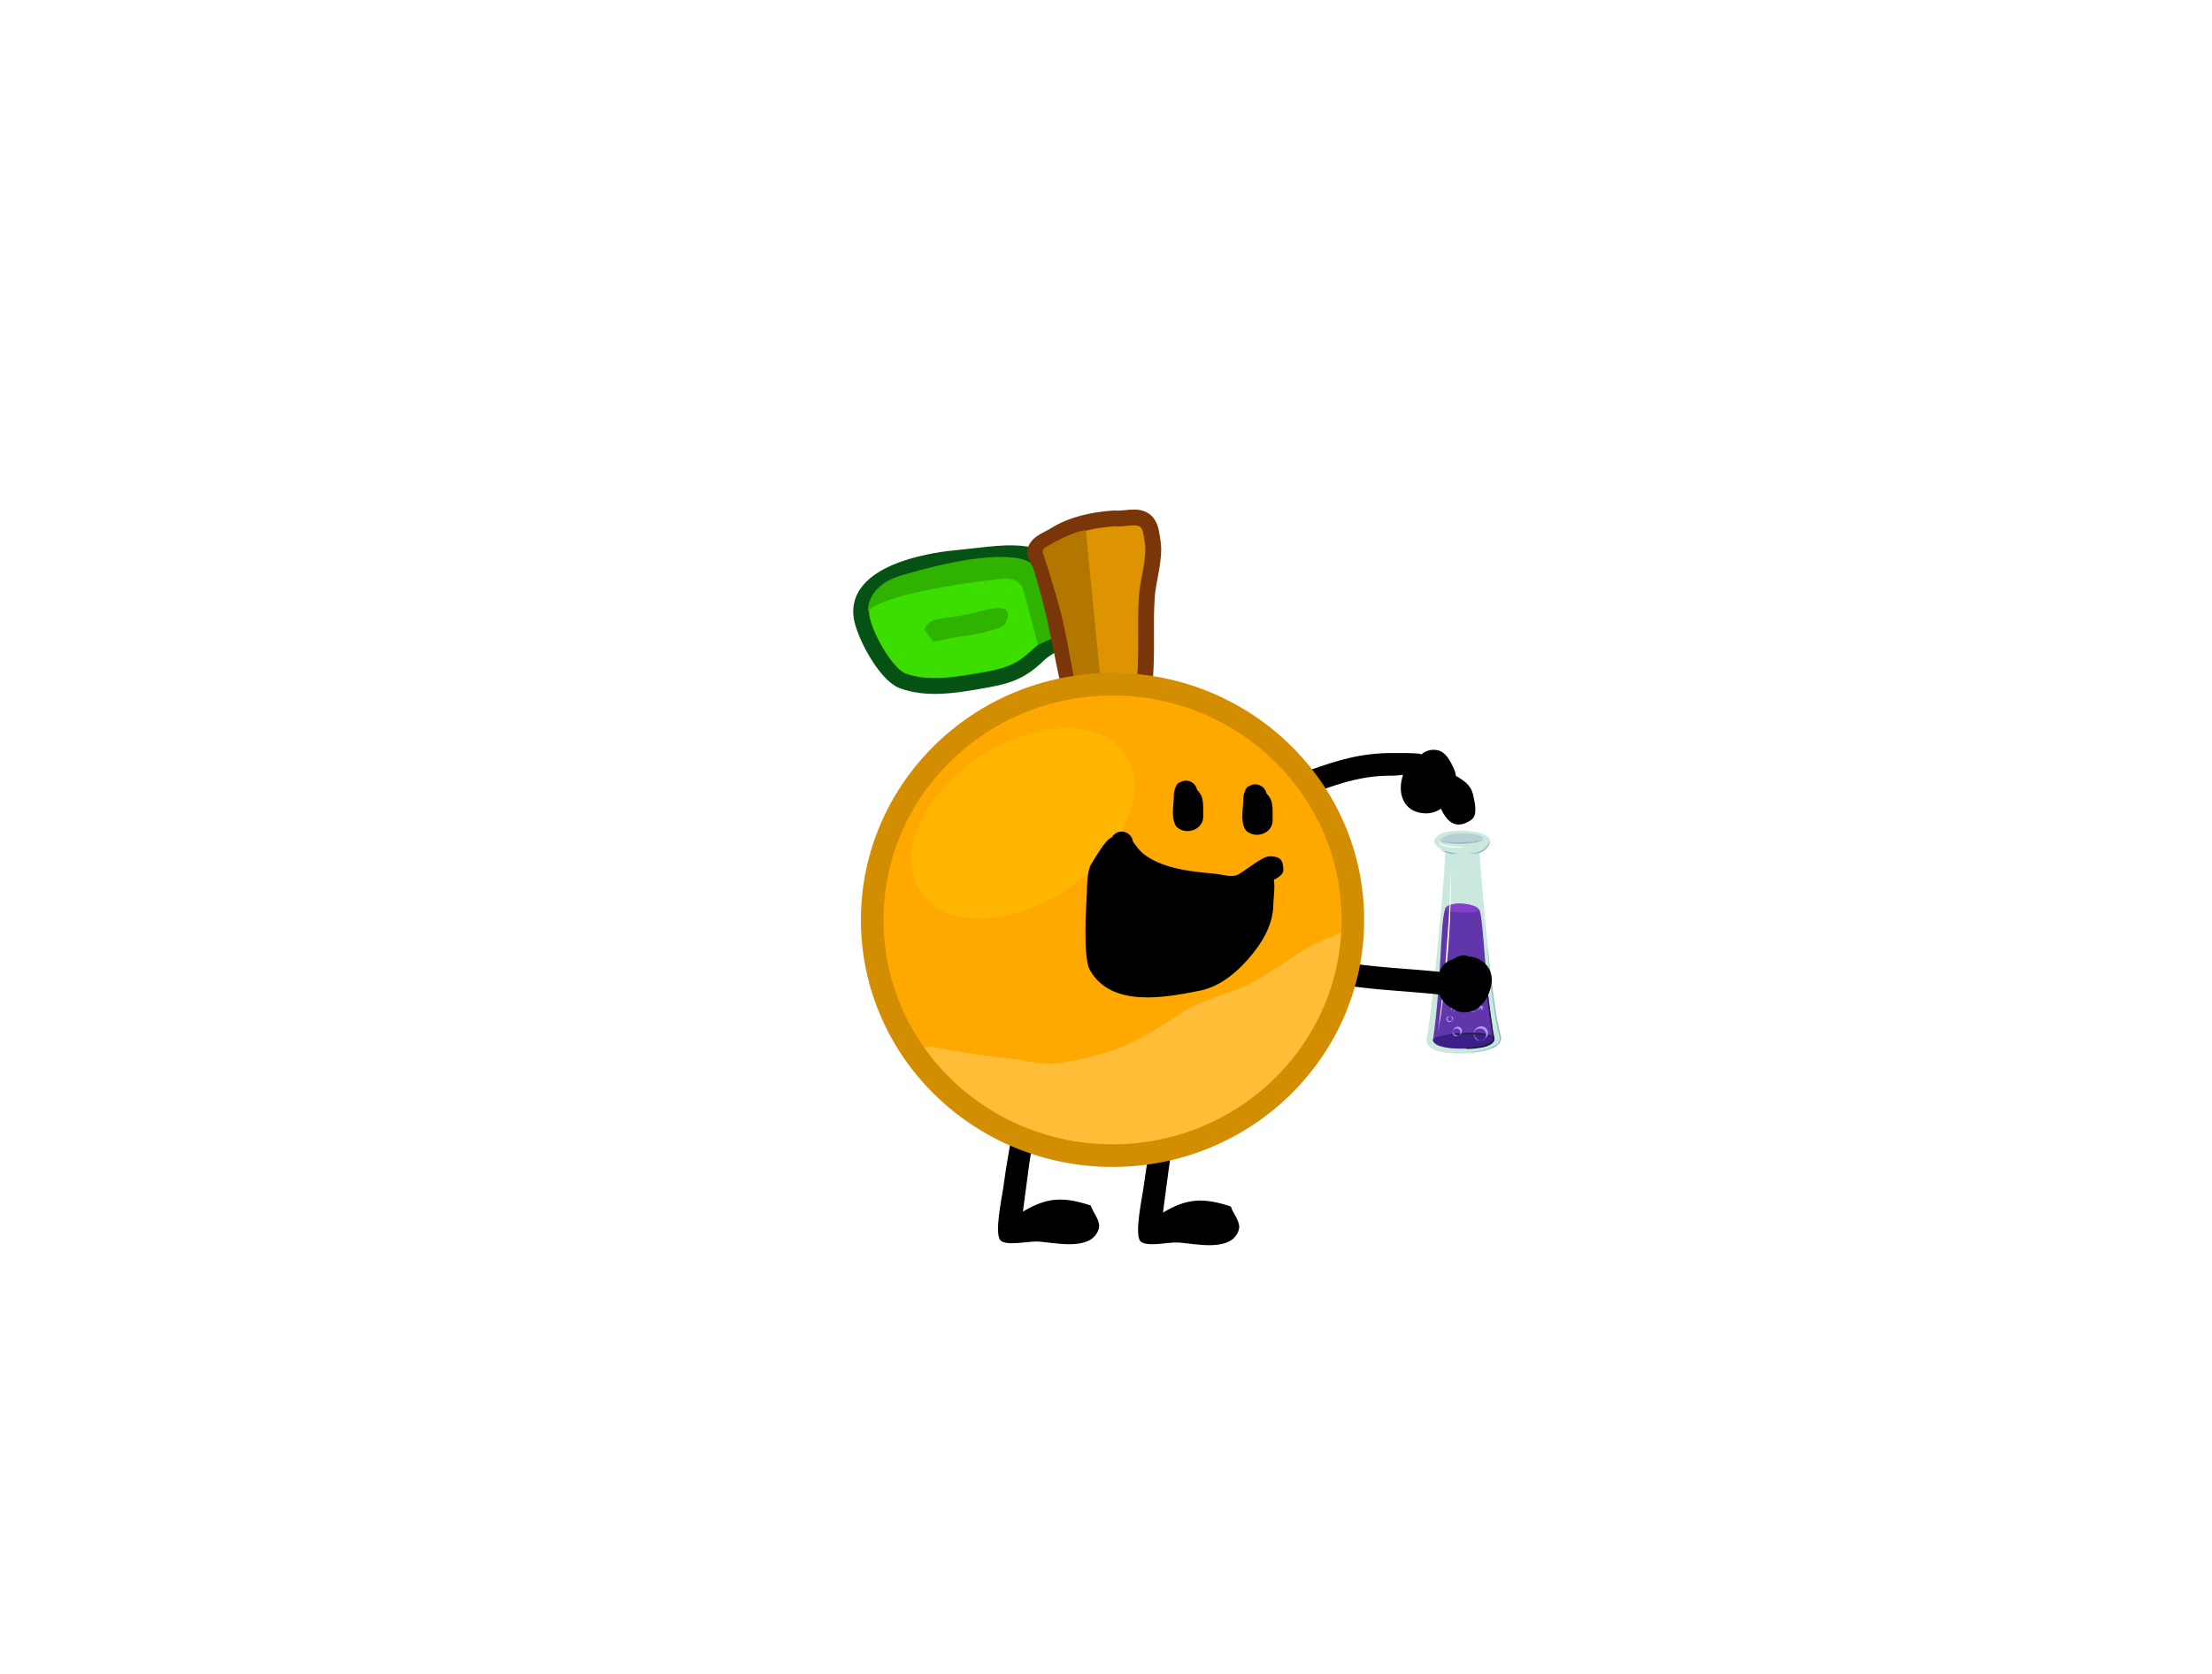 <svg version="1.1" xmlns="http://www.w3.org/2000/svg" xmlns:xlink="http://www.w3.org/1999/xlink" width="489" height="370" viewBox="0,0,489,370"><g transform="translate(5,5.5)"><g data-paper-data="{&quot;isPaintingLayer&quot;:true}" fill-rule="nonzero" stroke-linejoin="miter" stroke-miterlimit="10" stroke-dasharray="" stroke-dashoffset="0" style="mix-blend-mode: normal"><path d="M-5,364.5v-370h489v370z" fill="#ffffff" stroke="none" stroke-width="0" stroke-linecap="butt"/><path d="M320.662,170.233c0.385,1.812 1.085,4.496 -0.446,5.538c-3.606,2.454 -5.503,-0.002 -6.668,-2.48c-1.043,0.691 -2.269,1.083 -3.594,1.018c-4.926,-0.244 -6.125,-4.771 -4.77,-8.503c-0.655,0.046 -1.448,0.173 -2.517,0.17c-6.141,-0.014 -10.784,1.443 -16.479,3.516c0,0 -2.349,0.854 -3.204,-1.495c-0.854,-2.349 1.495,-3.204 1.495,-3.204c6.239,-2.266 11.47,-3.803 18.188,-3.817c1.02,-0.002 5.804,-0.052 6.378,0.229c0.055,0.027 0.108,0.055 0.16,0.084c0.97,-0.811 2.195,-1.244 3.663,-0.922c1.736,0.381 2.771,2.397 3.512,4.012c0.245,0.533 0.404,1.092 0.485,1.66c1.678,0.948 3.332,2.008 3.796,4.193z" fill="#000000" stroke="none" stroke-width="0.5" stroke-linecap="butt"/><g stroke="none" stroke-width="1" stroke-linecap="butt"><path d="M314.513,182.662c0,0 -4.417,-1.656 -1.35,-3.619c3.435,-2.147 16.624,-0.429 8.895,3.926c0,0 2.331,31.777 4.785,40.672c0.859,3.006 -5.828,3.987 -10.367,3.742c-5.46,-0.307 -6.503,-1.84 -6.012,-3.803c0.797,-2.945 3.987,-34.967 4.049,-40.917z" fill="#cae8de"/><path d="M311.814,224.254c1.963,-13.803 1.534,-26.562 2.761,-28.955c0.797,-1.595 6.196,-1.227 7.423,0.307c0.982,1.166 1.534,20.857 3.374,28.403c0.613,2.699 -13.987,3.313 -13.557,0.245z" fill="#6136ab"/><path d="M314.452,195.484c0.123,-1.656 6.687,-1.534 7.545,0.123c-0.061,1.043 -7.668,0.613 -7.545,-0.123z" fill="#8440cc"/><path d="M325.371,224.07c0.429,2.638 -12.637,3.129 -13.557,0.552c-0.184,-0.307 -0.245,-1.227 6.196,-1.656c7.484,-0.491 7.361,1.104 7.361,1.104z" fill="#3d2087"/><path d="M322.856,179.841c0,0.613 -1.84,1.227 -4.601,1.227c-2.761,0 -4.785,-0.245 -4.785,-0.859c0,-0.613 2.024,-1.472 4.846,-1.472c2.822,0 4.54,0.491 4.54,1.104z" fill="#b6cfd1"/><path d="M322.856,179.841c0,0 0,0.061 0,0.123c0,0.061 -0.061,0.184 -0.184,0.245c-0.123,0.061 -0.245,0.184 -0.429,0.245c-0.184,0.061 -0.368,0.123 -0.613,0.184c-0.429,0.123 -0.982,0.184 -1.595,0.245c-0.613,0.061 -1.227,0.061 -1.84,0.123c-0.613,0 -1.227,0 -1.84,-0.061c-0.613,0 -1.104,-0.123 -1.595,-0.184c-0.429,0 -0.797,-0.123 -1.043,-0.245c-0.123,-0.061 -0.184,-0.123 -0.245,-0.245c-0.061,-0.061 0,-0.123 0,-0.123c0,0 0,0.061 0,0.123c0.061,0.061 0.123,0.123 0.245,0.184c0.307,0.123 0.675,0.184 1.104,0.184c0.491,0.061 1.043,0.061 1.595,0.061c0.552,0 1.166,0 1.84,0c0.613,0 1.227,0 1.84,-0.061c0.552,-0.061 1.104,-0.061 1.595,-0.184c0.429,-0.061 0.859,-0.184 1.043,-0.307c0.123,-0.061 0.184,-0.123 0.184,-0.245z" fill="#96b7c4"/><path d="M313.409,182.233c0,0 0.245,0.123 0.552,0.245c0.368,0.061 0.797,0.245 1.288,0.368c0.245,0.061 0.491,0.123 0.675,0.123c0.245,0.061 0.429,0.061 0.613,0.123c0.184,0.061 0.307,0.061 0.429,0.061c0.123,0 0.184,0.061 0.184,0.061c0,0 -0.245,0.061 -0.613,0.061c-0.184,0 -0.429,0 -0.613,0c-0.245,0 -0.491,-0.061 -0.736,-0.123c-0.491,-0.123 -0.982,-0.368 -1.288,-0.552c-0.307,-0.184 -0.491,-0.368 -0.491,-0.368z" fill="#96b7c4"/><path d="M324.389,180.454c0,0 0,0.368 -0.245,0.859c-0.123,0.245 -0.307,0.552 -0.552,0.797c-0.245,0.245 -0.552,0.491 -0.859,0.675c-0.307,0.184 -0.675,0.307 -0.982,0.368c-0.184,0.061 -0.307,0.061 -0.491,0.061c-0.184,0 -0.307,0 -0.429,0c-0.245,0.061 -0.491,0 -0.675,0c-0.184,0 -0.245,0 -0.245,0c0,0 0.061,0 0.245,-0.061c0.184,0 0.368,-0.061 0.613,-0.061c0.123,0 0.245,-0.061 0.429,-0.061c0.123,-0.061 0.307,-0.061 0.429,-0.123c0.184,-0.061 0.307,-0.123 0.491,-0.184c0.184,-0.061 0.307,-0.123 0.491,-0.245c0.123,-0.123 0.307,-0.184 0.429,-0.307c0.123,-0.123 0.245,-0.184 0.368,-0.307c0.245,-0.245 0.429,-0.429 0.552,-0.675c0.307,-0.368 0.429,-0.736 0.429,-0.736z" fill="#96b7c4"/><path d="M313.225,180.209c0,0 -0.061,0.061 -0.061,0.245c0,0.061 0,0.184 0.061,0.245c0.061,0.123 0.184,0.184 0.307,0.245c0.123,0.123 0.245,0.184 0.368,0.245c0.123,0.061 0.307,0.061 0.491,0.123c0.368,0.061 0.736,0.123 1.104,0.184c0.184,0.061 0.368,0.061 0.552,0.061c0.184,0 0.368,0.061 0.552,0.061c0.368,0 0.736,0.061 0.982,0.061c0.613,0.061 0.982,0.061 0.982,0.061c0,0 -0.245,0.061 -0.859,0.123c-0.307,0 -0.675,0 -1.043,0c-0.184,0 -0.368,0 -0.552,0c-0.184,-0.061 -0.429,-0.061 -0.613,-0.061c-0.368,-0.061 -0.797,-0.123 -1.166,-0.245c-0.184,-0.061 -0.368,-0.123 -0.491,-0.184c-0.184,-0.061 -0.307,-0.184 -0.429,-0.245c-0.123,-0.123 -0.245,-0.245 -0.245,-0.368c-0.061,-0.123 -0.061,-0.245 -0.061,-0.307c0,-0.184 0.123,-0.245 0.123,-0.245z" fill="#ffffff"/><path d="M315.494,219.163c0,0 0.061,0 0.184,0c0.123,0 0.307,0.061 0.429,0.184c0.061,0.061 0.123,0.184 0.123,0.307v0.123v0.061c0,0.061 -0.061,0.123 -0.061,0.184c-0.123,0.245 -0.368,0.368 -0.613,0.429c-0.123,0 -0.307,0 -0.429,-0.061c-0.123,-0.061 -0.245,-0.184 -0.307,-0.307c-0.061,-0.123 -0.123,-0.307 -0.061,-0.368c0,-0.123 0.061,-0.245 0.123,-0.368c0.184,-0.123 0.368,-0.184 0.429,-0.184c0.123,0 0.184,0 0.184,0zM315.494,219.163c0,0 -0.061,0 -0.184,0.061c-0.123,0.061 -0.184,0.184 -0.245,0.307c0,0.061 -0.061,0.123 -0.061,0.184c0,0.123 0,0.184 0.061,0.245c0,0.061 0.061,0.123 0.184,0.184c0.061,0.061 0.184,0.123 0.307,0.123c0.123,0 0.245,0 0.307,-0.061c0.061,-0.061 0.123,-0.184 0.184,-0.245c0,-0.061 0,-0.184 0,-0.245c0,-0.061 -0.061,-0.123 -0.061,-0.245c-0.123,-0.123 -0.245,-0.245 -0.307,-0.245c-0.123,-0.061 -0.184,-0.061 -0.184,-0.061z" fill="#ad9cff"/><path d="M323.101,217.384c0,0 0,0.123 -0.123,0.307c-0.061,0.061 -0.061,0.061 -0.123,0.061c-0.061,0 -0.123,0 -0.184,0c-0.184,0 -0.307,-0.184 -0.307,-0.368c0,-0.061 0.061,-0.184 0.061,-0.245c0.061,-0.061 0.123,-0.123 0.184,-0.123c0.123,-0.061 0.307,0 0.368,0.123c0.184,0.123 0.123,0.245 0.123,0.245zM323.101,217.384c0,-0.123 -0.061,-0.184 -0.123,-0.184c-0.061,0 -0.184,0 -0.245,0.061l-0.061,0.061c0,0.061 0,0.061 0,0.123c0,0.061 0,0.123 0.061,0.184c0,0 0.061,0.061 0.123,0.061c0.061,0 0.061,0 0.123,0c0.061,0 0.123,-0.123 0.123,-0.123c0,-0.123 0,-0.184 0,-0.184z" fill="#ad9cff"/><path d="M321.752,217.874c0,0 -0.123,0.061 -0.368,0.184c-0.245,0.123 -0.613,0.245 -1.043,0.061c-0.245,-0.061 -0.429,-0.184 -0.613,-0.429c-0.061,-0.061 -0.061,-0.123 -0.123,-0.184c0,-0.061 -0.061,-0.123 -0.061,-0.184c-0.061,-0.123 -0.123,-0.245 -0.123,-0.429c-0.061,-0.552 0.123,-1.166 0.613,-1.534c0.245,-0.184 0.552,-0.307 0.859,-0.368c0.307,0 0.613,0.061 0.859,0.184c0.245,0.123 0.491,0.368 0.613,0.613c0.123,0.245 0.184,0.491 0.184,0.736c0,0.491 -0.245,0.797 -0.429,0.982c-0.245,0.245 -0.368,0.368 -0.368,0.368zM321.69,217.813c0,0 0,0 0.061,-0.061c0.061,-0.061 0.123,-0.123 0.184,-0.184c0.123,-0.184 0.245,-0.552 0.184,-0.92c0,-0.184 -0.061,-0.368 -0.184,-0.552c-0.123,-0.184 -0.245,-0.368 -0.491,-0.491c-0.429,-0.245 -0.982,-0.245 -1.411,0c-0.245,0.123 -0.429,0.368 -0.491,0.613c-0.123,0.245 -0.123,0.552 0,0.797c0.061,0.245 0.245,0.429 0.368,0.613c0.184,0.184 0.307,0.245 0.491,0.368c0.368,0.184 0.736,0.184 0.982,0.061c0.123,-0.061 0.184,-0.061 0.245,-0.123c0.061,-0.123 0.061,-0.123 0.061,-0.123z" fill="#ad9cff"/><path d="M319.421,213.948c0,0 -0.061,0.061 -0.184,0.061c-0.123,0.061 -0.307,0.123 -0.552,0.061c-0.123,-0.061 -0.245,-0.123 -0.307,-0.245c0,-0.061 -0.061,-0.061 -0.061,-0.123c0,0 0,-0.061 -0.061,-0.123c0,-0.061 0,-0.123 0,-0.245c0,-0.307 0.123,-0.552 0.429,-0.797c0.123,-0.123 0.307,-0.184 0.429,-0.184c0.184,0 0.307,0.061 0.491,0.123c0.123,0.061 0.245,0.245 0.307,0.368c0.061,0.123 0.061,0.307 0.061,0.429c-0.061,0.245 -0.245,0.368 -0.307,0.491c-0.184,0.184 -0.245,0.184 -0.245,0.184zM319.421,213.948c0,0 0.061,-0.061 0.123,-0.123c0.061,-0.123 0.123,-0.245 0.123,-0.429c0,-0.061 -0.061,-0.184 -0.061,-0.245c-0.061,-0.123 -0.123,-0.184 -0.184,-0.245c-0.061,-0.061 -0.184,-0.123 -0.307,-0.123c-0.123,0 -0.245,0 -0.368,0.061c-0.123,0.061 -0.245,0.123 -0.307,0.245c-0.061,0.123 -0.061,0.245 -0.061,0.368c0,0.123 0.123,0.184 0.184,0.307c0.061,0.061 0.123,0.123 0.184,0.184c0.123,0.123 0.307,0.184 0.429,0.123c0.184,-0.061 0.245,-0.123 0.245,-0.123z" fill="#ad9cff"/><path d="M317.58,207.875c0,0 0,0.184 -0.184,0.368c-0.061,0.061 -0.123,0.061 -0.184,0.123c-0.061,0 -0.184,0 -0.245,0c-0.184,-0.061 -0.368,-0.245 -0.368,-0.491c0,-0.123 0.061,-0.245 0.123,-0.307c0.061,-0.061 0.184,-0.123 0.245,-0.184c0.184,-0.061 0.368,0 0.429,0.123c0.184,0.184 0.184,0.368 0.184,0.368zM317.58,207.875c0,0 0,-0.061 0,-0.123c0,-0.061 -0.061,-0.184 -0.184,-0.184c-0.123,-0.061 -0.245,-0.061 -0.307,0.061c-0.061,0.061 -0.061,0.061 -0.123,0.123c0,0.061 -0.061,0.061 -0.061,0.123c0,0.123 0.061,0.184 0.123,0.307c0.061,0 0.123,0 0.184,0c0.061,0 0.123,0 0.184,0c0.123,-0.061 0.184,-0.123 0.184,-0.184c0,-0.061 0,-0.123 0,-0.123z" fill="#ad9cff"/><path d="M315.985,218.12c0,0 -0.184,-0.061 -0.245,-0.307c0,-0.061 0,-0.123 0,-0.245c0,-0.061 0.061,-0.184 0.123,-0.245c0.123,-0.184 0.368,-0.184 0.552,-0.123c0.061,0.061 0.184,0.123 0.245,0.245c0.061,0.123 0.061,0.184 0.061,0.307c-0.061,0.184 -0.184,0.307 -0.307,0.368c-0.245,0.061 -0.429,-0.061 -0.429,0zM315.985,218.12c0,0 0.061,0 0.123,0c0.061,0 0.184,0 0.245,-0.061c0.123,-0.061 0.123,-0.184 0.123,-0.307c0,-0.061 -0.061,-0.123 -0.061,-0.123c-0.061,-0.061 -0.061,-0.061 -0.123,-0.123c-0.061,-0.061 -0.184,-0.061 -0.307,0c-0.061,0 -0.123,0.061 -0.123,0.123c0,0.061 -0.061,0.123 -0.061,0.184c0,0.123 0.061,0.184 0.123,0.245c0.061,0 0.061,0.061 0.061,0.061z" fill="#ad9cff"/><path d="M315.801,186.22c0,0 0,0.552 0,1.595c0,0.982 0,2.392 -0.061,4.11c-0.061,1.718 -0.123,3.681 -0.184,5.828c-0.123,2.147 -0.245,4.417 -0.429,6.687c-0.184,2.27 -0.429,4.54 -0.613,6.687c-0.123,1.043 -0.245,2.086 -0.368,3.067c-0.123,0.982 -0.245,1.902 -0.368,2.761c-0.184,1.718 -0.429,3.129 -0.613,4.11c-0.123,0.982 -0.245,1.534 -0.245,1.534c0,0 0.061,-0.552 0.184,-1.534c0.123,-0.982 0.245,-2.392 0.491,-4.11c0.061,-0.859 0.184,-1.779 0.307,-2.761c0.123,-0.982 0.184,-2.024 0.307,-3.067c0.184,-2.147 0.429,-4.417 0.552,-6.625c0.184,-2.27 0.368,-4.54 0.491,-6.687c0.123,-2.147 0.245,-4.11 0.307,-5.828c0.184,-3.497 0.245,-5.766 0.245,-5.766z" fill="#ffffff"/><path d="M318.01,227.383c0,0 0.491,0 1.288,-0.123c0.797,-0.123 2.024,-0.245 3.374,-0.552c0.675,-0.184 1.411,-0.368 2.147,-0.736c0.368,-0.184 0.736,-0.368 1.043,-0.613c0.307,-0.245 0.552,-0.613 0.675,-0.982c0.061,-0.368 -0.061,-0.797 -0.184,-1.288c-0.123,-0.429 -0.245,-0.92 -0.307,-1.35c-0.184,-0.92 -0.368,-1.84 -0.552,-2.822c-0.307,-1.902 -0.552,-3.803 -0.797,-5.582c-0.184,-1.779 -0.368,-3.435 -0.491,-4.846c-0.245,-2.822 -0.368,-4.785 -0.368,-4.785c0,0 0.184,1.902 0.491,4.724c0.184,1.411 0.368,3.067 0.613,4.846c0.245,1.779 0.491,3.681 0.797,5.521c0.184,0.92 0.368,1.902 0.552,2.761c0.061,0.429 0.184,0.92 0.307,1.35c0.061,0.245 0.123,0.429 0.184,0.675c0.061,0.245 0.061,0.491 0,0.736c-0.123,0.491 -0.429,0.859 -0.736,1.166c-0.368,0.307 -0.736,0.491 -1.104,0.675c-0.797,0.307 -1.534,0.491 -2.208,0.675c-1.411,0.307 -2.576,0.368 -3.435,0.429c-0.797,0.123 -1.288,0.123 -1.288,0.123z" fill="#96b7c4"/><path d="M318.316,226.217c0,0 0.368,0 1.043,-0.061c0.675,-0.061 1.595,-0.184 2.699,-0.368c0.552,-0.123 1.104,-0.245 1.718,-0.491c0.307,-0.123 0.613,-0.245 0.859,-0.429c0.245,-0.184 0.429,-0.429 0.429,-0.736c-0.123,-0.675 -0.245,-1.411 -0.368,-2.086c-0.123,-0.736 -0.184,-1.472 -0.307,-2.208c-0.429,-2.945 -0.736,-5.95 -0.92,-8.159c-0.184,-2.208 -0.245,-3.742 -0.245,-3.742c0,0 0.123,1.472 0.429,3.742c0.245,2.208 0.613,5.214 1.043,8.159c0.123,0.736 0.245,1.472 0.307,2.208c0.061,0.368 0.123,0.736 0.184,1.104c0.061,0.368 0.123,0.675 0.184,1.104c0,0.429 -0.307,0.736 -0.552,0.982c-0.307,0.184 -0.613,0.368 -0.92,0.491c-0.613,0.245 -1.227,0.368 -1.779,0.429c-1.104,0.184 -2.024,0.245 -2.699,0.245c-0.736,-0.184 -1.104,-0.184 -1.104,-0.184z" fill="#1a1d3d"/><path d="M325.371,224.07c0,0 0,-0.061 -0.061,-0.123c-0.061,-0.061 -0.123,-0.123 -0.245,-0.184c-0.123,-0.061 -0.307,-0.123 -0.491,-0.184c-0.184,-0.061 -0.429,-0.123 -0.675,-0.184c-0.491,-0.123 -1.043,-0.184 -1.718,-0.184c-0.613,-0.061 -1.288,-0.061 -1.963,-0.061c-0.675,0 -1.35,0 -1.963,0c-0.613,0 -1.227,0.061 -1.718,0.061c-0.982,0.061 -1.656,0.061 -1.656,0.061c0,0 0.675,-0.123 1.656,-0.245c0.552,-0.061 1.104,-0.123 1.779,-0.123c0.613,0 1.288,-0.061 1.963,-0.061c0.675,0 1.35,0 1.963,0.061c0.613,0.061 1.227,0.184 1.718,0.307c0.245,0.061 0.491,0.123 0.675,0.245c0.184,0.061 0.368,0.184 0.491,0.245c0.123,0.061 0.184,0.184 0.245,0.245c0,0.061 0,0.123 0,0.123z" fill="#1a1d3d"/><path d="M317.642,223.334c0,0 -0.061,0.061 -0.184,0.123c-0.123,0.061 -0.368,0.184 -0.675,0.123c-0.123,0 -0.307,-0.123 -0.429,-0.245c-0.061,-0.061 -0.061,-0.061 -0.061,-0.123c0,-0.061 -0.061,-0.061 -0.061,-0.123c-0.061,-0.061 -0.061,-0.184 -0.061,-0.245c-0.061,-0.368 0.061,-0.736 0.307,-1.043c0.123,-0.123 0.307,-0.245 0.552,-0.307c0.184,-0.061 0.429,0 0.613,0.061c0.184,0.061 0.368,0.245 0.429,0.368c0.123,0.184 0.123,0.307 0.123,0.491c0,0.307 -0.184,0.552 -0.245,0.675c-0.245,0.245 -0.307,0.245 -0.307,0.245zM317.642,223.334c0,0 0.061,-0.061 0.123,-0.184c0.061,-0.123 0.123,-0.368 0.061,-0.613c-0.061,-0.123 -0.061,-0.245 -0.123,-0.307c-0.061,-0.123 -0.184,-0.184 -0.307,-0.245c-0.123,-0.061 -0.245,-0.123 -0.429,-0.123c-0.184,0 -0.307,0.061 -0.429,0.123c-0.123,0.061 -0.245,0.245 -0.307,0.368c-0.061,0.184 -0.061,0.368 0.061,0.491c0.061,0.123 0.184,0.245 0.245,0.368c0.123,0.061 0.184,0.123 0.307,0.184c0.245,0.123 0.429,0.123 0.613,0.061c0.123,-0.061 0.184,-0.123 0.184,-0.123z" fill="#ad9cff"/><path d="M323.163,224.254c0,0 -0.123,0.061 -0.368,0.184c-0.245,0.123 -0.613,0.245 -1.043,0.061c-0.245,-0.061 -0.429,-0.184 -0.613,-0.429c-0.061,-0.061 -0.061,-0.123 -0.123,-0.184c0,-0.061 -0.061,-0.123 -0.061,-0.184c-0.061,-0.123 -0.123,-0.245 -0.123,-0.429c-0.061,-0.552 0.123,-1.166 0.613,-1.534c0.245,-0.184 0.552,-0.307 0.859,-0.368c0.307,0 0.613,0.061 0.859,0.184c0.245,0.123 0.491,0.368 0.613,0.613c0.123,0.245 0.184,0.491 0.184,0.736c0,0.491 -0.245,0.797 -0.429,0.982c-0.245,0.307 -0.368,0.368 -0.368,0.368zM323.101,224.254c0,0 0,0 0.061,-0.061c0.061,-0.061 0.123,-0.123 0.184,-0.184c0.123,-0.184 0.245,-0.552 0.184,-0.92c0,-0.184 -0.061,-0.368 -0.184,-0.552c-0.123,-0.184 -0.245,-0.368 -0.491,-0.491c-0.429,-0.245 -0.982,-0.245 -1.411,0c-0.245,0.123 -0.429,0.368 -0.491,0.613c-0.123,0.245 -0.123,0.552 0,0.797c0.061,0.245 0.245,0.429 0.368,0.613c0.184,0.184 0.307,0.245 0.491,0.368c0.368,0.184 0.736,0.184 0.982,0.061c0.123,-0.061 0.184,-0.061 0.245,-0.123c0.061,-0.123 0.061,-0.123 0.061,-0.123z" fill="#ad9cff"/></g><path d="M319.671,205.95c0.709,0.03 1.449,0.212 2.202,0.577c3.066,1.489 3.452,4.718 2.328,7.36c-1.014,3.332 -4.94,5.875 -8.218,3.496c-1.3,-0.623 -2.257,-1.717 -2.788,-3.017c-6.693,-0.732 -13.435,-0.946 -20.094,-1.942c0,0 -2.472,-0.371 -2.101,-2.843c0.371,-2.472 2.843,-2.101 2.843,-2.101c6.419,0.966 12.921,1.189 19.379,1.863c0.191,-0.464 0.438,-0.916 0.743,-1.348c0.743,-1.05 2.2,-1.333 3.299,-2c0,0 1.275,-0.686 2.406,-0.044z" fill="#000000" stroke="none" stroke-width="0.5" stroke-linecap="butt"/><path d="M252.108,262.568c5.309,-3.206 8.998,-3.325 14.983,-1.347c0.582,1.746 2.316,3.489 1.747,5.239c-1.657,5.096 -10.147,2.837 -13.597,2.719c-2.014,-0.069 -6.759,1.027 -8.083,-0.227c-1.456,-1.377 0.32,-9.626 0.559,-11.426c0.78,-5.882 1.872,-11.689 3.043,-17.482c1.397,1.028 2.833,1.999 4.377,2.773c-0.708,3.454 -1.344,6.92 -1.806,10.41c0,0 -1.099,8.291 -1.18,8.898c-0.019,0.146 -0.032,0.293 -0.042,0.441z" fill="#000000" stroke="none" stroke-width="0.5" stroke-linecap="butt"/><path d="M221.145,262.351c5.309,-3.206 8.998,-3.325 14.983,-1.347c0.582,1.746 2.316,3.489 1.747,5.239c-1.657,5.096 -10.147,2.837 -13.597,2.719c-2.014,-0.069 -6.759,1.027 -8.083,-0.227c-1.456,-1.377 0.32,-9.626 0.559,-11.426c0.78,-5.882 1.872,-11.689 3.043,-17.482c1.397,1.028 2.833,1.999 4.377,2.773c-0.708,3.454 -1.344,6.92 -1.806,10.41c0,0 -1.099,8.291 -1.18,8.898c-0.019,0.146 -0.032,0.293 -0.042,0.441z" fill="#000000" stroke="none" stroke-width="0.5" stroke-linecap="butt"/><g><path d="M230.931,134.302c-1.346,1.929 -4.692,3.325 -6.189,4.785c-4.437,4.325 -7.392,4.957 -13.727,6.042c-5.326,0.912 -11.25,1.809 -16.492,-0.13c-3.689,-1.365 -8.502,-10.188 -9.076,-14.216c-1.334,-9.369 14.342,-12.293 20.697,-12.873c2.586,-0.236 4.421,-0.5 6.995,-0.766c2.723,-0.282 5.427,-0.491 8.145,-0.166c3.068,0.367 5.279,1.44 7.548,3.596c0,0 4.237,12.474 2.935,13.04z" fill="#3cde00" stroke="#065114" stroke-width="3.5" stroke-linecap="butt"/><path d="M224.466,137.035l-3.219,-11.969c0,0 -0.537,-3.126 -4.974,-2.607c-27.591,3.229 -29.385,7.193 -29.385,7.193c0,0 -0.546,-5.463 7.079,-7.852c24.025,-7.165 28.671,-2.955 28.671,-2.955c0,0 1.095,-0.417 3.133,7.406c1.35,5.181 2.27,9.194 2.27,9.194z" fill="#30b300" stroke="#000000" stroke-width="0" stroke-linecap="round"/><path d="M237.177,154.321c-0.246,0.285 -0.61,0.533 -1.142,0.689c-2.179,0.639 -2.818,-1.539 -2.818,-1.539c-2.774,-9.467 -3.993,-19.287 -6.644,-28.823c-0.459,-1.65 -0.919,-3.301 -1.452,-4.928c-0.412,-1.258 -1.692,-2.588 -1.157,-3.798c0.706,-1.596 2.735,-2.179 4.211,-3.109c3.927,-2.473 8.602,-3.392 13.14,-3.711c2.28,0.249 5.074,-0.912 6.86,0.526c1.286,1.035 1.374,3.042 1.645,4.67c0.594,3.572 -1.042,8.464 -1.293,12.076c-0.454,6.522 0.182,12.836 -0.535,19.367c-0.082,0.75 -0.561,5.739 -0.924,6.216c-2.496,3.287 -5.674,2.04 -9.003,2.349z" fill="#de9400" stroke="#7a3509" stroke-width="3.5" stroke-linecap="butt"/><path d="M235.038,111.706l3.877,39.522l-5.413,-1.019c0,0 -2.819,-15.583 -3.779,-19.426c-1.542,-6.175 -4.165,-14.026 -4.165,-14.026c0,0 -0.384,-0.738 0.863,-1.462c6.136,-3.56 8.616,-3.589 8.616,-3.589z" fill="#b37700" stroke="#000000" stroke-width="0" stroke-linecap="round"/><path d="M199.316,133.707c0.437,-1.043 1.081,-1.631 1.874,-1.991c1.026,-0.466 2.302,-0.551 3.698,-0.747c2.236,-0.314 4.463,-0.731 6.648,-1.3c2.218,-0.577 8.06,-2.337 5.72,2.751c-0.523,1.137 -7.159,2.416 -7.727,2.499c-1.32,0.193 -2.648,0.339 -3.966,0.541c-0.503,0.077 -3.954,1.096 -4.392,0.729z" fill="#30b300" stroke="none" stroke-width="0.5" stroke-linecap="butt"/></g><g stroke-linecap="butt"><path d="M241.16,146.085c29.037,0 52.575,23.086 52.575,51.564c0,28.478 -23.539,51.564 -52.575,51.564c-29.037,0 -52.575,-23.086 -52.575,-51.564c0,-28.478 23.539,-51.564 52.575,-51.564z" fill="#ffa900" stroke="none" stroke-width="0"/><path d="M196.713,225.894c1.279,-0.853 2.209,0.039 2.505,0.391c0.674,-0.617 1.661,-0.42 1.661,-0.42c6.125,1.225 12.184,2.098 18.394,2.768c2.898,0.312 5.894,1.301 8.835,0.964c8.397,-0.961 16.47,-3.529 23.488,-8.231c2.889,-1.778 5.666,-3.846 8.811,-5.163c4.042,-1.693 8.208,-2.775 12.087,-4.92c3.162,-1.748 6.357,-3.914 9.362,-5.915c2.398,-1.597 4.992,-2.865 7.736,-3.888c1.152,-0.43 2.389,-1.528 3.531,-1.07c0.836,0.335 1.198,1.272 1.51,2.202c-0.249,2.106 -0.781,6.892 -0.904,8.701c-0.691,0.811 -1.213,1.771 -1.511,2.824c-0.184,0.651 -0.283,1.338 -0.283,2.048c0,0.029 0,0.059 0.001,0.088c-0.067,0.272 -0.155,0.517 -0.277,0.722c-0.967,1.627 -2.84,2.205 -3.77,3.756c-1.512,2.521 -2.287,5.071 -3.105,7.879c-0.297,1.019 -1.324,2.224 -1.155,3.315c0.026,0.17 0.067,0.328 0.117,0.478c-1.078,0.959 -2.302,2.027 -3.263,2.959c-1.178,0.414 -2.329,0.88 -3.408,1.477c-1.988,1.099 -3.491,2.997 -5.427,4.208c-3.426,2.143 -7.112,4.076 -10.824,5.666c-4.377,1.64 -8.234,3.931 -12.934,4.621c-4.838,0.711 -9.644,-0.432 -14.388,-1.258c-6.563,-1.142 -13.127,-2.118 -19.133,-4.559c-2.044,-5.088 -9.529,-9.344 -13.919,-10.677c-0.005,-0.002 -0.01,-0.003 -0.016,-0.005c-0.24,-0.188 -0.492,-0.362 -0.754,-0.52c-1.17,-1.66 -2.182,-3.446 -3.104,-5.288l-0.384,-0.55c0,0 -1.042,-1.563 0.521,-2.605z" fill="#ffbd38" stroke="none" stroke-width="0.5"/><path d="M187.818,197.869c0,-28.777 23.786,-52.106 53.127,-52.106c29.341,0 53.127,23.328 53.127,52.106c0,28.777 -23.786,52.106 -53.127,52.106c-29.341,0 -53.127,-23.328 -53.127,-52.106z" fill="none" stroke="#d38d00" stroke-width="5"/><path d="M244.089,161.76c5.002,8.303 -1.228,21.637 -13.914,29.782c-12.686,8.145 -27.025,8.017 -32.027,-0.287c-5.002,-8.303 1.228,-21.637 13.914,-29.782c12.686,-8.145 27.025,-8.017 32.027,0.287z" fill="#ffb600" stroke="none" stroke-width="0"/></g><path d="M276.345,175.807c0,2.856 -3.472,4.153 -5.64,2.529c-0.224,-0.168 -0.412,-0.397 -0.533,-0.65c-0.977,-2.048 -0.306,-4.532 -0.312,-6.802c-0.002,-0.568 0.487,-2.543 1.304,-2.588c0.391,-0.254 0.858,-0.402 1.359,-0.402c1.222,0 2.24,0.877 2.457,2.037c1.406,1.408 1.365,2.433 1.365,5.875z" fill="#000000" stroke="none" stroke-width="0.5" stroke-linecap="butt"/><path d="M260.997,174.991c0,2.856 -3.472,4.153 -5.64,2.529c-0.224,-0.168 -0.412,-0.397 -0.533,-0.65c-0.978,-2.048 -0.306,-4.532 -0.312,-6.802c-0.002,-0.568 0.487,-2.543 1.304,-2.588c0.391,-0.254 0.858,-0.402 1.359,-0.402c1.222,0 2.24,0.877 2.457,2.036c1.406,1.408 1.365,2.433 1.365,5.875z" fill="#000000" stroke="none" stroke-width="0.5" stroke-linecap="butt"/><path d="M276.492,194.397c-0.063,4.778 -2.619,8.771 -5.663,12.24c-2.779,3.166 -6.379,6.028 -10.574,6.87c-7.823,1.571 -19.566,3.766 -24.302,-4.521c-1.61,-2.818 -0.821,-14.282 -0.677,-17.161c0.032,-0.637 -0.032,-4.766 0.934,-6.249c0.584,-0.896 3.12,-5.483 4.483,-5.909c0.037,-0.035 0.078,-0.065 0.122,-0.091c0.435,-0.737 1.237,-1.231 2.155,-1.231c1.273,0 2.324,0.951 2.48,2.182c0.91,1.204 1.549,2.463 3.978,3.838c4.189,2.372 9.471,2.867 14.159,3.294c1.742,0.158 3.72,0.963 5.247,0.111c1.469,-0.82 5.291,-3.967 6.781,-3.967c2.357,0 3.094,0.737 3.094,3.094c0,0.96 -1.241,1.646 -2.102,2.108c0.302,1.717 -0.097,4.128 -0.114,5.393z" fill="#000000" stroke="none" stroke-width="0.5" stroke-linecap="butt"/></g></g></svg>